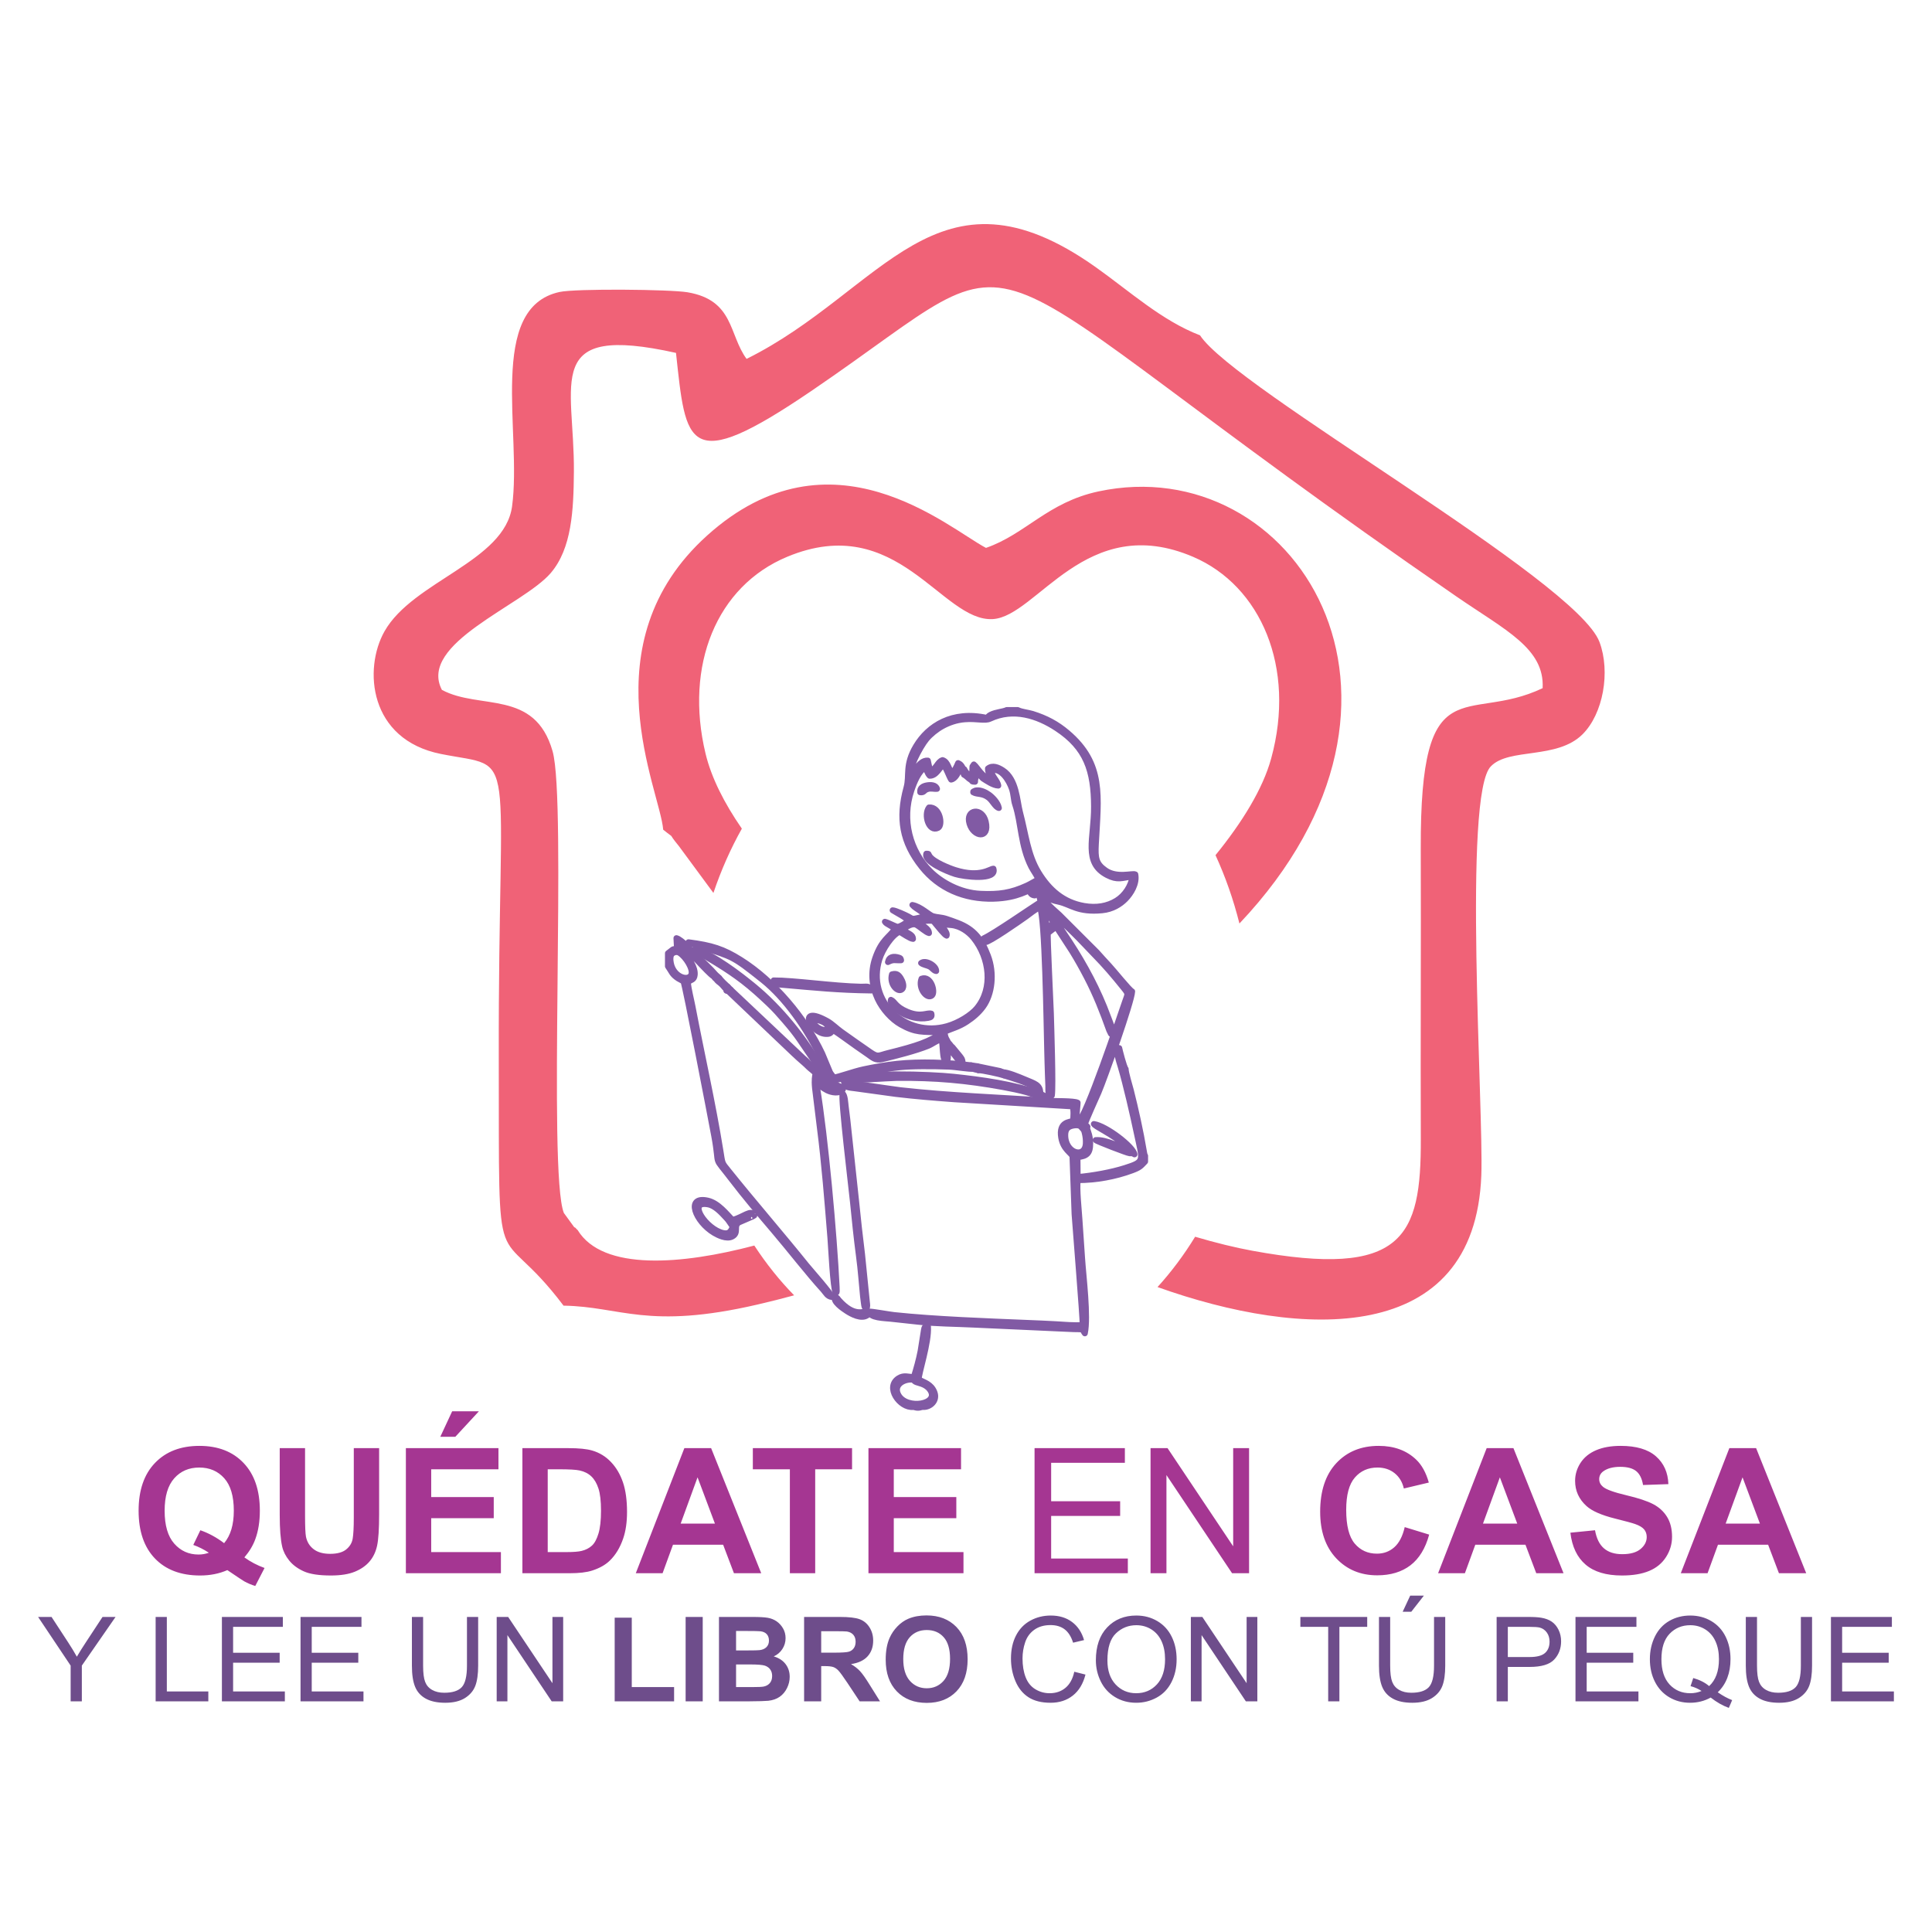 <?xml version="1.0" encoding="UTF-8"?>
<!DOCTYPE svg PUBLIC "-//W3C//DTD SVG 1.1//EN" "http://www.w3.org/Graphics/SVG/1.1/DTD/svg11.dtd">
<!-- Creator: CorelDRAW 2017 -->
<svg xmlns="http://www.w3.org/2000/svg" xml:space="preserve" width="75mm" height="75mm" version="1.1" style="shape-rendering:geometricPrecision; text-rendering:geometricPrecision; image-rendering:optimizeQuality; fill-rule:evenodd; clip-rule:evenodd"
viewBox="0 0 7500 7500"
 xmlns:xlink="http://www.w3.org/1999/xlink">
 <defs>
  <style type="text/css">
   <![CDATA[
    .str0 {stroke:#815AA4;stroke-width:22.85;stroke-linecap:round;stroke-linejoin:round;stroke-miterlimit:22.926}
    .fil0 {fill:none}
    .fil1 {fill:#F06277}
    .fil4 {fill:#815AA4}
    .fil2 {fill:#A53692;fill-rule:nonzero}
    .fil3 {fill:#6E4D8B;fill-rule:nonzero}
   ]]>
  </style>
 </defs>
 <g id="Capa_x0020_1">
  <rect class="fil0" width="7500" height="7500"/>
  <path class="fil1" d="M4718.59 3319.73c103.67,-127.63 183.73,-257.24 216.16,-375.58 96.82,-353.17 -40.35,-669.88 -302.78,-782.37 -415.84,-178.28 -606.1,231.24 -777.77,241.5 -198.72,11.88 -369.18,-420.44 -798.12,-241.96 -275.05,114.45 -399.12,422.16 -317.26,763.71 22.6,94.3 72.92,193.09 141.04,291.76 -43.51,77.65 -80.62,161.22 -110.38,249.58l-134.21 -182.05c-51.5,-62.81 -5.28,-19.01 -60.77,-63.52 -11.7,-151.7 -295.42,-722.91 171.21,-1142.51 481.32,-432.81 933.3,-29.74 1081.85,48.6 154.14,-53.28 239.19,-176.98 436.8,-219.25 757.11,-161.96 1377.87,799.54 547.09,1677.39 -23.35,-93.18 -54.66,-182 -92.86,-265.3zm-2476.18 1455.33c97.78,160.46 406.46,134.04 685.82,60.1 46.17,70.65 97.94,135.43 154.54,193.22 -44.19,12.1 -91.49,24.09 -142.46,35.89 -427.85,99.04 -529.91,7.56 -752.61,4.24 -270.91,-358.9 -249.5,-33.57 -251.44,-957.34 -2.64,-1245.41 81.72,-1123.29 -224.5,-1184.28 -280.13,-55.82 -301.38,-330.8 -219.05,-476.18 110.55,-195.2 466.09,-270.93 495.18,-485.17 38.75,-285.51 -98.32,-770.42 184.09,-832.06 62.83,-13.7 429.37,-10.37 497.11,1.12 181.05,30.73 159.71,164.49 229.14,258.59 530.28,-263.24 738.35,-794.13 1355.82,-355.72 132.15,93.83 256.38,207.43 404.41,264.23 135.34,207.98 1460.4,948.6 1550.8,1190.66 43.35,116.13 14,279.11 -66.1,358.4 -99.24,98.29 -284.24,51.48 -354.95,123.44 -110.64,105.29 -28.25,1337.84 -37.74,1588.57 -25.18,665.89 -698.92,633.21 -1256.96,433.55 53.65,-58.96 102.59,-124.4 145.99,-195.33 80.26,23.82 156.79,42.32 220.34,54.04 588.02,108.38 657.12,-53.5 655.73,-433.73 -1.39,-375.66 1.13,-751.32 -0.2,-1126.88 -2.49,-716.81 176.58,-481.43 473.15,-623.01 7.84,-154.55 -143.91,-224.49 -335.4,-356.37 -2046.58,-1409.51 -1559.48,-1439.29 -2503.84,-797.11 -485.93,330.43 -486.14,208.82 -525.06,-148 -520.98,-115.81 -393.71,112.56 -396.36,461.01 -1.15,149.18 -8,298.26 -90.25,393.95 -107.92,125.55 -516.25,272.67 -422.14,453.2 146.72,78.87 360.9,-3.48 429.7,238.2 55.85,196.22 -19.43,1636.11 43.78,1792.47l41.08 56.37c1.26,-3.78 7.94,7.04 12.38,9.93z"/>
  <g id="_3131240522448">
   <path class="fil2" d="M948.67 6045.75c23.96,17.29 50.07,30.96 78.33,41.14l-36.06 69.84c-14.69,-4.4 -29.16,-10.51 -43.28,-18.31 -3.06,-1.58 -24.76,-15.93 -65.1,-43.28 -31.76,13.9 -67.03,20.91 -105.68,20.91 -74.6,0 -133.14,-22.04 -175.41,-66.01 -42.27,-44.08 -63.41,-105.9 -63.41,-185.58 0,-79.46 21.25,-141.28 63.63,-185.36 42.39,-44.19 99.91,-66.23 172.48,-66.23 71.99,0 129.07,22.04 171.23,66.23 42.15,44.08 63.29,105.79 63.29,185.24 0,41.93 -5.88,78.89 -17.63,110.77 -8.82,24.3 -22.95,47.92 -42.39,70.64zm-78.66 -55.16c12.55,-14.92 21.93,-32.78 28.26,-53.8 6.21,-21.02 9.38,-45.1 9.38,-72.33 0,-56.18 -12.32,-98.11 -37.08,-125.91 -24.75,-27.69 -57.07,-41.59 -96.97,-41.59 -40.01,0 -72.45,13.9 -97.2,41.81 -24.86,27.92 -37.3,69.85 -37.3,125.91 0,56.85 12.44,99.46 37.3,127.61 24.87,28.25 56.29,42.38 94.26,42.38 14.24,0 27.58,-2.37 40.13,-7.01 -19.78,-13 -40.01,-23.06 -60.47,-30.29l27.46 -56.96c32.1,11.19 62.84,27.8 92.23,50.18zm215.87 -368.91l98.33 0 0 263.12c0,41.82 1.25,68.83 3.62,81.15 4.18,19.89 14.02,35.94 29.61,47.92 15.71,12.1 37.08,18.09 64.2,18.09 27.47,0 48.26,-5.65 62.28,-17.07 14.01,-11.42 22.38,-25.32 25.2,-41.93 2.83,-16.62 4.3,-44.08 4.3,-82.51l0 -268.77 98.33 0 0 255.32c0,58.32 -2.6,99.58 -7.92,123.65 -5.31,24.07 -15.03,44.42 -29.27,61.03 -14.13,16.62 -33.11,29.73 -56.85,39.56 -23.85,9.83 -54.82,14.81 -93.13,14.81 -46.23,0 -81.26,-5.32 -105.11,-16.05 -23.85,-10.74 -42.73,-24.64 -56.63,-41.82 -13.9,-17.18 -22.94,-35.04 -27.35,-53.91 -6.44,-27.81 -9.61,-68.95 -9.61,-123.31l0 -259.28zm489.73 485.55l0 -485.55 359.42 0 0 82.06 -261.09 0 0 107.82 242.78 0 0 82.06 -242.78 0 0 131.56 270.58 0 0 82.05 -368.91 0zm133.6 -529.63l46.11 -99.01 103.76 0 -91.55 99.01 -58.32 0zm318.72 44.08l178.81 0c40.35,0 71.09,3.05 92.22,9.27 28.37,8.36 52.79,23.28 73.02,44.76 20.34,21.36 35.71,47.58 46.34,78.66 10.51,30.97 15.82,69.28 15.82,114.72 0,40.01 -4.97,74.37 -14.92,103.3 -12.09,35.38 -29.39,63.97 -51.88,85.79 -16.95,16.61 -39.89,29.5 -68.71,38.76 -21.59,6.9 -50.41,10.29 -86.58,10.29l-184.12 0 0 -485.55zm98.33 82.06l0 321.44 72.9 0c27.24,0 46.91,-1.59 59,-4.64 15.94,-3.95 29.05,-10.74 39.45,-20.23 10.51,-9.49 18.99,-25.09 25.54,-46.79 6.67,-21.7 9.95,-51.43 9.95,-88.95 0,-37.52 -3.28,-66.23 -9.95,-86.35 -6.55,-20.12 -15.82,-35.72 -27.69,-47.02 -11.87,-11.19 -26.9,-18.87 -45.21,-22.83 -13.56,-3.05 -40.35,-4.63 -80.13,-4.63l-43.86 0zm828.8 403.49l-105.9 0 -41.93 -110.54 -194.74 0 -40.35 110.54 -103.98 0 188.52 -485.55 103.87 0 194.51 485.55zm-179.7 -192.59l-67.48 -179.71 -65.55 179.71 133.03 0zm290.91 192.59l0 -403.49 -143.76 0 0 -82.06 385.18 0 0 82.06 -143.08 0 0 403.49 -98.34 0zm305.05 0l0 -485.55 359.42 0 0 82.06 -261.09 0 0 107.82 242.78 0 0 82.06 -242.78 0 0 131.56 270.58 0 0 82.05 -368.91 0zm2081.78 -179.03l94.94 29.16c-14.58,53.46 -38.88,93.13 -72.79,119.13 -33.9,25.88 -76.85,38.88 -128.95,38.88 -64.54,0 -117.55,-22.04 -159.14,-66.12 -41.48,-44.08 -62.28,-104.32 -62.28,-180.84 0,-80.81 20.91,-143.65 62.62,-188.41 41.7,-44.76 96.63,-67.13 164.67,-67.13 59.45,0 107.71,17.63 144.79,52.78 22.15,20.79 38.65,50.63 49.73,89.63l-96.98 23.05c-5.76,-25.09 -17.74,-44.98 -35.94,-59.56 -18.31,-14.58 -40.46,-21.81 -66.46,-21.81 -36.05,0 -65.32,12.88 -87.7,38.76 -22.5,25.77 -33.68,67.59 -33.68,125.46 0,61.26 11.07,105 33.11,130.99 22.15,26.11 50.86,39.11 86.24,39.11 26.11,0 48.6,-8.25 67.36,-24.87 18.76,-16.61 32.32,-42.61 40.46,-78.21zm616.54 179.03l-105.9 0 -41.93 -110.54 -194.74 0 -40.35 110.54 -103.98 0 188.52 -485.55 103.87 0 194.51 485.55zm-179.7 -192.59l-67.48 -179.71 -65.55 179.71 133.03 0zm206.26 35.26l95.62 -9.49c5.77,31.98 17.3,55.38 34.81,70.41 17.52,15.03 41.14,22.49 70.87,22.49 31.42,0 55.15,-6.67 71.09,-20 15.94,-13.34 23.96,-28.94 23.96,-46.79 0,-11.53 -3.39,-21.25 -10.06,-29.39 -6.67,-8.02 -18.42,-15.03 -35.15,-20.91 -11.41,-4.07 -37.41,-11.08 -78.1,-21.25 -52.33,-13.11 -89.06,-29.16 -110.19,-48.26 -29.73,-26.79 -44.54,-59.45 -44.54,-97.99 0,-24.75 7.01,-48.03 20.91,-69.62 14.02,-21.59 34.14,-37.98 60.47,-49.28 26.34,-11.3 57.98,-16.95 95.28,-16.95 60.69,0 106.47,13.45 137.1,40.46 30.74,27.01 46.79,62.95 48.37,108.05l-98.33 3.39c-4.18,-25.09 -13.11,-43.06 -26.79,-54.03 -13.67,-10.96 -34.24,-16.5 -61.59,-16.5 -28.26,0 -50.41,5.88 -66.35,17.63 -10.28,7.58 -15.48,17.64 -15.48,30.29 0,11.53 4.86,21.37 14.58,29.5 12.32,10.51 42.27,21.37 89.85,32.67 47.58,11.19 82.73,22.94 105.45,34.92 22.83,12.1 40.69,28.48 53.58,49.39 12.88,20.91 19.32,46.68 19.32,77.31 0,27.8 -7.68,53.91 -23.17,78.21 -15.48,24.3 -37.3,42.39 -65.55,54.14 -28.26,11.87 -63.52,17.75 -105.68,17.75 -61.37,0 -108.5,-14.13 -141.39,-42.5 -32.89,-28.26 -52.44,-69.51 -58.89,-123.65zm915.49 157.33l-105.9 0 -41.93 -110.54 -194.74 0 -40.35 110.54 -103.98 0 188.52 -485.55 103.87 0 194.51 485.55zm-179.7 -192.59l-67.48 -179.71 -65.55 179.71 133.03 0zm-2815.87 192.59l0 -485.55 350.6 0 0 56.97 -286.17 0 0 149.19 267.86 0 0 56.96 -267.86 0 0 165.47 297.7 0 0 56.96 -362.13 0zm450.29 0l0 -485.55 66 0 254.76 381.12 0 -381.12 61.71 0 0 485.55 -66.01 0 -254.75 -381.11 0 381.11 -61.71 0z"/>
   <path class="fil3" d="M274.23 6604.63l0 -138.81 -126.3 -188.85 52.17 0 64.75 99.16c12.05,18.38 23.26,36.76 33.48,55.14 9.99,-17.16 22.12,-36.38 36.23,-57.74l63.46 -96.56 50.56 0 -130.88 188.85 0 138.81 -43.47 0zm329.95 0l0 -327.66 43.47 0 0 289.22 161.08 0 0 38.44 -204.55 0zm257.25 0l0 -327.66 236.59 0 0 38.44 -193.11 0 0 100.68 180.76 0 0 38.44 -180.76 0 0 111.66 200.89 0 0 38.44 -244.37 0zm305.23 0l0 -327.66 236.59 0 0 38.44 -193.11 0 0 100.68 180.76 0 0 38.44 -180.76 0 0 111.66 200.89 0 0 38.44 -244.37 0zm646.08 -327.66l43.47 0 0 189.23c0,32.95 -3.73,59.11 -11.13,78.48 -7.48,19.3 -20.9,35.09 -40.27,47.21 -19.45,12.13 -44.85,18.23 -76.42,18.23 -30.59,0 -55.68,-5.26 -75.13,-15.86 -19.53,-10.6 -33.41,-25.86 -41.72,-45.92 -8.31,-20.06 -12.51,-47.44 -12.51,-82.14l0 -189.23 43.48 0 0 189.15c0,28.45 2.67,49.5 7.93,62.93 5.26,13.5 14.26,23.95 27.15,31.19 12.81,7.32 28.53,10.98 47.06,10.98 31.73,0 54.38,-7.24 67.88,-21.66 13.5,-14.49 20.21,-42.25 20.21,-83.44l0 -189.15zm115.4 327.66l0 -327.66 44.54 0 171.91 257.19 0 -257.19 41.65 0 0 327.66 -44.54 0 -171.92 -257.18 0 257.18 -41.64 0zm2242.18 -114.94l43.48 10.98c-9.08,35.62 -25.4,62.7 -48.97,81.38 -23.57,18.69 -52.4,28.07 -86.49,28.07 -35.24,0 -63.91,-7.17 -86.03,-21.58 -22.12,-14.34 -38.9,-35.16 -50.42,-62.39 -11.51,-27.31 -17.31,-56.52 -17.31,-87.79 0,-34.09 6.48,-63.84 19.53,-89.23 13.04,-25.4 31.57,-44.7 55.6,-57.89 24.02,-13.2 50.49,-19.76 79.32,-19.76 32.79,0 60.33,8.32 82.6,25.02 22.35,16.7 37.9,40.12 46.68,70.32l-42.56 10.07c-7.55,-23.8 -18.61,-41.19 -33.03,-52.02 -14.41,-10.9 -32.57,-16.32 -54.45,-16.32 -25.1,0 -46.15,6.03 -63,18.08 -16.86,12.05 -28.76,28.29 -35.55,48.58 -6.86,20.36 -10.29,41.34 -10.29,62.92 0,27.84 4.04,52.17 12.12,72.92 8.09,20.82 20.67,36.3 37.76,46.6 17.08,10.29 35.54,15.4 55.45,15.4 24.25,0 44.69,-7.01 61.47,-20.97 16.78,-14.03 28.14,-34.78 34.09,-62.39zm83.83 -44.54c0,-54.3 14.64,-96.86 43.85,-127.6 29.21,-30.74 66.89,-46.07 113.11,-46.07 30.28,0 57.51,7.25 81.84,21.66 24.25,14.42 42.78,34.55 55.52,60.41 12.74,25.78 19.15,55.07 19.15,87.79 0,33.17 -6.72,62.92 -20.14,89.08 -13.42,26.24 -32.41,46.07 -56.97,59.49 -24.64,13.5 -51.18,20.21 -79.63,20.21 -30.89,0 -58.42,-7.47 -82.75,-22.35 -24.26,-14.87 -42.71,-35.16 -55.22,-60.94 -12.51,-25.7 -18.76,-52.93 -18.76,-81.68zm44.84 0.76c0,39.43 10.6,70.48 31.81,93.13 21.2,22.65 47.82,34.01 79.85,34.01 32.65,0 59.42,-11.44 80.54,-34.32 21.05,-22.88 31.58,-55.37 31.58,-97.47 0,-26.62 -4.5,-49.88 -13.5,-69.71 -9,-19.83 -22.2,-35.24 -39.51,-46.14 -17.39,-10.91 -36.84,-16.4 -58.42,-16.4 -30.66,0 -57.05,10.52 -79.17,31.57 -22.12,21.05 -33.18,56.14 -33.18,105.33zm323.92 158.72l0 -327.66 44.54 0 171.91 257.19 0 -257.19 41.65 0 0 327.66 -44.54 0 -171.92 -257.18 0 257.18 -41.64 0zm533.12 0l0 -289.22 -107.99 0 0 -38.44 259.47 0 0 38.44 -108 0 0 289.22 -43.48 0zm410.87 -327.66l43.47 0 0 189.23c0,32.95 -3.73,59.11 -11.13,78.48 -7.48,19.3 -20.9,35.09 -40.27,47.21 -19.45,12.13 -44.85,18.23 -76.42,18.23 -30.59,0 -55.68,-5.26 -75.13,-15.86 -19.53,-10.6 -33.41,-25.86 -41.72,-45.92 -8.31,-20.06 -12.51,-47.44 -12.51,-82.14l0 -189.23 43.48 0 0 189.15c0,28.45 2.67,49.5 7.93,62.93 5.26,13.5 14.26,23.95 27.15,31.19 12.81,7.32 28.53,10.98 47.06,10.98 31.73,0 54.38,-7.24 67.88,-21.66 13.5,-14.49 20.21,-42.25 20.21,-83.44l0 -189.15zm-121.73 -20.13l29.29 -62.7 53.09 0 -48.97 62.7 -33.41 0zm364.73 347.79l0 -327.66 123.71 0c21.73,0 38.36,1.07 49.88,3.13 16.09,2.67 29.59,7.78 40.5,15.26 10.9,7.55 19.67,18.07 26.31,31.57 6.64,13.5 9.91,28.37 9.91,44.62 0,27.76 -8.84,51.33 -26.61,70.55 -17.7,19.29 -49.81,28.9 -96.18,28.9l-84.05 0 0 133.63 -43.47 0zm43.47 -172.07l84.66 0c28.07,0 47.9,-5.18 59.72,-15.63 11.75,-10.45 17.62,-25.09 17.62,-44.08 0,-13.66 -3.43,-25.4 -10.37,-35.16 -6.95,-9.77 -16.1,-16.25 -27.39,-19.38 -7.32,-1.9 -20.82,-2.9 -40.42,-2.9l-83.82 0 0 117.15zm262.67 172.07l0 -327.66 236.59 0 0 38.44 -193.11 0 0 100.68 180.76 0 0 38.44 -180.76 0 0 111.66 200.89 0 0 38.44 -244.37 0zm552.27 -35.16c20.21,13.88 38.82,23.95 55.91,30.35l-12.89 30.21c-23.57,-8.47 -47.06,-21.82 -70.48,-40.12 -24.25,13.5 -51.02,20.21 -80.31,20.21 -29.59,0 -56.44,-7.17 -80.54,-21.43 -24.1,-14.26 -42.64,-34.4 -55.68,-60.25 -13.04,-25.94 -19.52,-55.07 -19.52,-87.56 0,-32.26 6.56,-61.63 19.68,-88.17 13.04,-26.47 31.72,-46.6 55.9,-60.48 24.18,-13.81 51.25,-20.75 81.15,-20.75 30.21,0 57.43,7.17 81.69,21.51 24.25,14.42 42.79,34.47 55.52,60.33 12.74,25.78 19.07,54.91 19.07,87.33 0,27 -4.12,51.18 -12.36,72.68 -8.16,21.51 -20.59,40.2 -37.14,56.14zm-95.18 -55.37c24.94,7.01 45.53,17.46 61.7,31.27 25.4,-23.19 38.13,-58.04 38.13,-104.57 0,-26.46 -4.5,-49.57 -13.5,-69.33 -9,-19.83 -22.12,-35.16 -39.43,-46.06 -17.31,-10.91 -36.76,-16.4 -58.27,-16.4 -32.26,0 -59.03,11.06 -80.23,33.1 -21.28,22.12 -31.89,55.07 -31.89,98.92 0,42.48 10.53,75.13 31.5,97.93 21.05,22.73 47.9,34.09 80.62,34.09 15.41,0 29.98,-2.89 43.7,-8.69 -13.57,-8.77 -27.83,-15.03 -42.78,-18.76l10.45 -31.5zm417.8 -237.13l43.47 0 0 189.23c0,32.95 -3.73,59.11 -11.13,78.48 -7.48,19.3 -20.9,35.09 -40.27,47.21 -19.45,12.13 -44.85,18.23 -76.42,18.23 -30.59,0 -55.68,-5.26 -75.13,-15.86 -19.53,-10.6 -33.41,-25.86 -41.72,-45.92 -8.31,-20.06 -12.51,-47.44 -12.51,-82.14l0 -189.23 43.48 0 0 189.15c0,28.45 2.67,49.5 7.93,62.93 5.26,13.5 14.26,23.95 27.15,31.19 12.81,7.32 28.53,10.98 47.06,10.98 31.73,0 54.38,-7.24 67.88,-21.66 13.5,-14.49 20.21,-42.25 20.21,-83.44l0 -189.15zm116.77 327.66l0 -327.66 236.59 0 0 38.44 -193.11 0 0 100.68 180.76 0 0 38.44 -180.76 0 0 111.66 200.89 0 0 38.44 -244.37 0zm-4721.48 0l0 -324.91 66.35 0 0 269.54 164.29 0 0 55.37 -230.64 0zm275.41 0l0 -327.66 66.35 0 0 327.66 -66.35 0zm129.43 -327.66l131.03 0c26.01,0 45.3,1.07 58.04,3.21 12.81,2.21 24.18,6.71 34.24,13.5 10.07,6.86 18.46,15.94 25.17,27.3 6.72,11.37 10.07,24.18 10.07,38.29 0,15.25 -4.12,29.36 -12.35,42.1 -8.24,12.81 -19.45,22.35 -33.56,28.75 19.9,5.88 35.16,15.79 45.91,29.83 10.68,14.03 16.02,30.5 16.02,49.5 0,14.94 -3.43,29.44 -10.37,43.55 -6.95,14.11 -16.4,25.39 -28.45,33.86 -11.98,8.39 -26.77,13.58 -44.39,15.56 -10.99,1.14 -37.6,1.9 -79.78,2.21l-111.58 0 0 -327.66zm66.35 54.46l0 75.51 43.32 0c25.71,0 41.72,-0.38 47.98,-1.15 11.28,-1.29 20.21,-5.18 26.69,-11.67 6.48,-6.48 9.69,-14.94 9.69,-25.47 0,-10.14 -2.82,-18.3 -8.39,-24.63 -5.57,-6.33 -13.88,-10.15 -24.87,-11.45 -6.56,-0.76 -25.39,-1.14 -56.44,-1.14l-37.98 0zm0 129.96l0 87.87 61.32 0c23.8,0 38.98,-0.69 45.38,-1.99 9.84,-1.83 17.85,-6.17 24.03,-13.11 6.18,-7.02 9.3,-16.25 9.3,-27.92 0,-9.91 -2.36,-18.23 -7.17,-25.09 -4.73,-6.87 -11.67,-11.9 -20.67,-15.03 -9,-3.12 -28.6,-4.73 -58.72,-4.73l-53.47 0zm264.13 143.24l0 -327.66 139.34 0c35.01,0 60.48,2.98 76.35,8.85 15.94,5.87 28.6,16.32 38.13,31.35 9.54,15.1 14.34,32.26 14.34,51.63 0,24.64 -7.17,44.93 -21.58,60.94 -14.42,16.02 -35.93,26.09 -64.6,30.28 14.26,8.32 26,17.47 35.23,27.46 9.31,9.99 21.82,27.76 37.53,53.24l39.96 63.91 -79.09 0 -47.44 -71.54c-17.01,-25.4 -28.68,-41.42 -35.01,-48.05 -6.25,-6.56 -12.89,-11.14 -19.9,-13.58 -7.1,-2.44 -18.23,-3.66 -33.49,-3.66l-13.42 0 0 136.83 -66.35 0zm66.35 -189l48.97 0c31.72,0 51.48,-1.37 59.41,-4.04 7.86,-2.67 14.11,-7.32 18.53,-13.88 4.5,-6.56 6.72,-14.8 6.72,-24.64 0,-11.05 -2.98,-19.9 -8.85,-26.77 -5.87,-6.78 -14.19,-11.06 -24.87,-12.81 -5.41,-0.76 -21.5,-1.14 -48.27,-1.14l-51.64 0 0 83.28zm250.4 27.16c0,-33.41 5.03,-61.48 15.02,-84.21 7.4,-16.7 17.62,-31.73 30.51,-45 12.89,-13.27 27,-23.11 42.33,-29.59 20.44,-8.62 44.01,-12.96 70.7,-12.96 48.36,0 86.95,15.02 116.01,44.99 28.98,30.05 43.47,71.77 43.47,125.24 0,53.01 -14.41,94.5 -43.17,124.4 -28.75,29.97 -67.27,44.92 -115.39,44.92 -48.74,0 -87.56,-14.87 -116.31,-44.7 -28.76,-29.74 -43.17,-70.77 -43.17,-123.09zm68.18 -2.22c0,37.15 8.62,65.29 25.78,84.51 17.16,19.14 38.98,28.75 65.37,28.75 26.46,0 48.12,-9.53 65.13,-28.52 16.93,-19.07 25.4,-47.59 25.4,-85.65 0,-37.6 -8.24,-65.67 -24.79,-84.13 -16.47,-18.53 -38.36,-27.76 -65.74,-27.76 -27.31,0 -49.35,9.38 -66.05,28.07 -16.71,18.76 -25.1,46.98 -25.1,84.73z"/>
  </g>
  <g>
   <path class="fil0 str0" d="M3761.95 3022.34c7.14,0.6 3.45,-4.26 1.87,-10.12 0.2,0.17 5.19,3.68 5.28,3.73 0.37,0.23 1.6,1.35 1.89,0.83 0.28,-0.52 1.29,0.43 1.92,0.67 3.92,3.15 -1.09,0.94 5.08,2.92 2.17,0.7 4.82,0.42 7.3,0.49l-0.61 -9.29 -10.16 -0.36 -0.7 -7.01 13.96 -2.17c-0.31,7.87 0.58,11.09 -0.42,17.68 -0.79,5.18 -2.24,5.72 -2.12,15.15 -16.83,-1.36 -6.45,0.91 -15.67,-6.58 -0.61,-0.5 -2.41,-1.78 -3,-2.24l-3.1 -2.38c-0.33,-0.27 -1.04,-0.85 -1.52,-1.32z"/>
   <path id="1" class="fil4" d="M3761.95 3022.34c7.14,0.6 3.45,-4.26 1.87,-10.12 0.2,0.17 5.19,3.68 5.28,3.73 0.37,0.23 1.6,1.35 1.89,0.83 0.28,-0.52 1.29,0.43 1.92,0.67 3.92,3.15 -1.09,0.94 5.08,2.92 2.17,0.7 4.82,0.42 7.3,0.49l-0.61 -9.29 -10.16 -0.36 -0.7 -7.01 13.96 -2.17c-0.31,7.87 0.58,11.09 -0.42,17.68 -0.79,5.18 -2.24,5.72 -2.12,15.15 -16.83,-1.36 -6.45,0.91 -15.67,-6.58 -0.61,-0.5 -2.41,-1.78 -3,-2.24l-3.1 -2.38c-0.33,-0.27 -1.04,-0.85 -1.52,-1.32z"/>
  </g>
  <g>
   <path class="fil0 str0" d="M2792.06 3796.49c-6.1,1.41 -7.65,1.88 -11.98,3.84 -4.06,-2.73 -0.8,0.7 -5.14,-3.51 -6.77,-6.55 -1.66,-1.43 -5.55,-7.08 5.41,-1.56 4.03,-3.45 4.93,-9.54l13.09 11.64c0.44,0.43 1.08,1.05 1.49,1.45 0.43,0.42 1.18,1.21 1.54,1.56 0.38,0.38 1.09,1.09 1.62,1.64z"/>
   <path id="1" class="fil4" d="M2792.06 3796.49c-6.1,1.41 -7.65,1.88 -11.98,3.84 -4.06,-2.73 -0.8,0.7 -5.14,-3.51 -6.77,-6.55 -1.66,-1.43 -5.55,-7.08 5.41,-1.56 4.03,-3.45 4.93,-9.54l13.09 11.64c0.44,0.43 1.08,1.05 1.49,1.45 0.43,0.42 1.18,1.21 1.54,1.56 0.38,0.38 1.09,1.09 1.62,1.64z"/>
  </g>
  <g>
   <path class="fil0 str0" d="M3793.88 4139.1c-6.55,3.51 -7.37,-3.81 -3.7,8.3 0.87,2.87 4.74,4.68 7.9,7.26 -4.36,-1.35 -6.77,-1.41 -9.84,-2.23 -8.83,-2.34 -2.35,0.58 -6.87,-3.05l1.84 -4.5 -10.02 -2.43 -3.36 -7.06 24.05 3.71z"/>
   <path id="1" class="fil4" d="M3793.88 4139.1c-6.55,3.51 -7.37,-3.81 -3.7,8.3 0.87,2.87 4.74,4.68 7.9,7.26 -4.36,-1.35 -6.77,-1.41 -9.84,-2.23 -8.83,-2.34 -2.35,0.58 -6.87,-3.05l1.84 -4.5 -10.02 -2.43 -3.36 -7.06 24.05 3.71z"/>
  </g>
  <g>
   <path class="fil0 str0" d="M2836.61 3841.74l-11.94 3.96c-6.33,1.36 -5.04,2.57 -3.7,-3.79l3.81 -12c0.57,0.48 1.43,0.45 1.7,1.44l10.13 10.39z"/>
   <path id="1" class="fil4" d="M2836.61 3841.74l-11.94 3.96c-6.33,1.36 -5.04,2.57 -3.7,-3.79l3.81 -12c0.57,0.48 1.43,0.45 1.7,1.44l10.13 10.39z"/>
  </g>
  <g>
   <path class="fil0 str0" d="M4192.48 4371.32c-9.54,-5.6 -30.49,-2.39 -40.72,2.84 -10.59,5.4 -15.84,14.81 -16.34,29.69 -2.43,72.57 77.18,95.98 79.65,34.42 0.54,-13.53 -0.97,-27.45 -4.24,-40.16 -2.44,-9.51 -2.96,-10.53 -7.66,-15.96 -2.76,-3.17 -7.92,-9.21 -10.69,-10.83zm-124.45 -770.32c4.95,-2.1 14.08,-9.33 16.66,-15 4.23,-9.31 -0.02,-13.01 -4.69,-20.52 -4.3,-6.94 -7.05,-12.2 -11.13,-20.53 -4.16,-8.5 -5.54,-13.68 -12.29,-19 0.78,18.65 2.21,62.76 11.45,75.05zm-324.69 -615c5.65,11.5 12.33,17.88 20.48,26.22 1.58,5.86 5.27,10.72 -1.87,10.12 -7.89,-5.58 -11.75,-10.68 -19.99,-14.81 -1.76,-5.56 -1.57,-5.21 -6.38,-10.89 -4.97,-5.87 -3.85,-5.8 -11.41,-9.26 -4.67,13.58 -15.92,36.64 -32.03,39.04 -7.94,-11.86 -19.8,-48.81 -30.53,-56.77 -12.93,7.54 -26.11,42.47 -52.56,41.9 -9.62,-9.51 -10.47,-22.15 -18.69,-32.66 -24.54,18.38 -39.81,52.61 -52.21,89.29 -38.63,114.24 -5.88,235.28 73.21,313.99 40.63,40.43 113.07,83.71 195.29,87.46 71.91,3.27 117.25,-3.41 179.76,-31.9 15.67,-7.15 31.7,-17.83 44.72,-23.72 -3.05,-10.92 -20.52,-34.88 -27.76,-49.1 -41.83,-82.11 -38.59,-170.49 -62.45,-241.32 -6.9,-20.46 -5.05,-39.22 -13.43,-62.96 -10.8,-30.58 -39.43,-78.96 -77.93,-71.35 -3.11,22.1 22.45,38.86 25.88,60.47 -19.41,-0.33 -46.2,-18.94 -59.97,-27.68 -7.64,-8.77 -17.64,-15.67 -25.77,-25.55l-1.92 5.51 -13.96 2.17 1.21 -28.76 5.34 -7.96c13.71,9.82 31.53,51.16 74.18,63.84 -5.96,-15.03 -20.13,-27.78 -19.4,-47.97 18.2,-14.66 40.53,-4.02 57.33,6.67 54.33,34.59 55.57,119.4 67.07,162.66 22.78,85.76 29.75,164.91 72.06,234.15 41.16,67.34 96.02,116 176.42,130 48.01,8.37 91.06,1.17 126.75,-21.01 32.59,-20.26 55.94,-56.76 61.65,-93.89 -41,6.52 -58.21,16.2 -98.28,-4.5 -94.06,-48.58 -50.73,-142.17 -51.23,-266.21 -0.56,-139.15 -29.42,-227.97 -144.49,-303.71 -74.97,-49.34 -168.35,-79.68 -259.09,-37.31 -20.75,9.7 -50.98,-1.69 -98.97,2.24 -31.79,2.59 -60.9,12.83 -86.05,26.59 -22.58,12.36 -46.38,31.72 -61.23,49.55 -26.52,31.86 -72.26,120.79 -65.63,153.43 8.83,-15.97 16.65,-31.07 27.68,-43.5 8.87,-10.01 23.13,-27.94 42.78,-25.93l8.61 39.88c25.75,-7.35 27.26,-34.88 48.44,-41.81 22,6.66 23.32,37.3 36.95,51.03 9.74,-9.47 17.77,-25.99 23.31,-39.46 16.96,6.51 15.36,20.56 24.11,23.78zm601.62 1082.62c1.56,8.15 17.95,73.45 25.04,81.47 -0.41,13.57 15.69,65.31 20.03,82.44 18.39,72.54 37.8,160.27 50.22,234.79 0.63,3.8 1.1,7.7 2.08,11.39 1.74,6.5 0.51,3.28 3.08,8.15l0 22.24c-17.54,18.51 -20.44,23.12 -50.59,34.36 -64.91,24.2 -140.13,37.99 -210.84,37.9 -4.88,32.71 4.21,115.26 6.53,152.61 3.06,49.27 6.82,98.38 10.08,147.95 4.88,74.31 24.7,229.83 10.78,294.18l-2.76 -3.9c-6.45,-10.06 -3.52,-10.03 -11.7,-11.44 -5.76,-0.98 -21.63,-0.63 -28.6,-0.92 -18.97,-0.8 -38.02,-1.6 -56.98,-2.56l-330.94 -14.99c-70.51,-3.55 -148.6,-3.57 -217.61,-11.43 -34.68,-3.96 -69.49,-7.41 -104.34,-11.31 -24.6,-2.76 -84.03,-2.76 -83.44,-28.06 8.99,-0.88 77.78,11.6 96.28,13.55 159.62,16.84 358.46,23.92 520.28,30.54 34.8,1.42 70.53,2.87 105.41,4.8 31.67,1.75 75.18,6.08 105.85,2.96 0.83,-26.15 -28.63,-387.61 -31.46,-430.47l-8.1 -223.99c-4.03,-13.06 -35.86,-26.25 -43.71,-72.64 -10.74,-63.44 34.84,-59.54 45.49,-65.32 2.49,-15.65 3.56,-43.76 -1.64,-55.91l-459.45 -27.64c-75.84,-5.72 -150.71,-11.56 -226.15,-20.65l-159.62 -21.94c-16.6,-2.37 -38.83,-2.25 -40.97,-18.48 20.62,-4.82 182.34,21.77 218.25,25.8 193.72,21.73 381.65,27.37 573.39,41.11 23.96,1.71 100.49,-0.42 114.54,7.4 -0.21,21.48 -8.29,52.22 1.24,74.94 29.63,-10.91 164.02,-413.64 182.28,-465.87 11.84,-33.85 14.3,-30.33 -6.22,-55.84 -39.29,-48.83 -69.47,-84.36 -113.48,-129.32 -27.42,-28.01 -50.82,-54.26 -79.23,-81.83 -13.27,-12.88 -72.04,-71.64 -83.06,-76.52 8.7,24.48 49.97,83.23 66.65,108.78 59.72,91.48 112.32,189.11 150.31,293.3 3.74,10.27 8.58,21.73 12.23,32.58 2.74,8.14 5.37,16.93 3.06,25.64 -3.17,11.99 -1.41,4.12 -3.71,7.61 -0.46,-0.52 -1.01,-1.25 -1.27,-1.63l-6.31 -12.87c-26.12,-72.87 -51.09,-136.92 -87.01,-205.99 -18.41,-35.41 -37.45,-69.33 -57.19,-101.23l-61.18 -94.08c-3.27,1.47 -29.9,21.45 -32.56,24.08 -2.91,6.54 10.79,277.31 11.72,311.66 1.39,51.78 9.36,285.37 3.81,318.57 -17.65,-0.06 -13.22,-19.11 -13.95,-36.2 -0.64,-15.03 -1.16,-29.82 -1.73,-44.86 -1.19,-31.21 -1.81,-63.45 -2.71,-95.12 -2.5,-88.85 -7.99,-525.62 -28.72,-553.98 -17.67,7.51 -37.67,24.73 -53.42,35.92 -24.12,17.14 -144.87,101.43 -158.45,99.34 -4.74,-6.59 -3.92,-4.76 -5.28,-15.32 42.25,-19.72 177.15,-113.7 219.63,-140.63 0.09,-15.71 -12.35,-43.28 -20.95,-53.43 -26.04,5.15 -64.03,38.01 -160.99,40.55 -114.7,3.01 -212.42,-40.35 -278.78,-123.6 -76.03,-95.38 -91.98,-188.88 -59.12,-308.03 13.08,-47.41 -6.98,-87.45 37.19,-160.9 47.52,-79.02 140.44,-139.06 274.32,-109.67 6.96,-4.95 5.65,-7.35 15.46,-12.29 20.65,-10.4 48.9,-11.52 61.94,-18.1l42.91 0c14.66,7.6 40.69,9.82 57.23,14.99 53.57,16.73 95.15,39.04 135.42,73.21 142.7,121.04 120.6,246.2 110.74,432.07 -2.97,55.94 0.95,76.25 36.67,101.69 44.63,31.78 105.96,10.06 116.46,16.14 7.08,35.47 -16.87,74.16 -38.48,95.98 -20.51,20.69 -50.71,39.57 -90.26,43.4 -94.94,9.19 -120.33,-22.27 -168.28,-33.03 -22.7,-5.08 -30.46,-7 -46.38,-19.47 3.08,-9.99 15.2,-6.38 4.78,-25.18 -11.95,7.2 2.1,5.85 -12.16,13.91 0,-0.03 8.14,-48.14 -21.76,-34 -3.18,12.21 20.49,56.36 28.19,67.32 7.72,10.99 38.05,37.55 49.71,47.98l145.25 145.11c15.25,16.96 30.47,34.13 46.53,51.16 20.66,21.92 78.97,95.53 90.63,101.21 -1.14,38.57 -108.18,340.14 -130.76,392.44 -8.26,19.16 -50.72,111.97 -52.45,123.15 20.9,20.94 -0.06,-5.62 12.94,30.59 5.07,14.12 7.27,27.6 7.39,43.3 0.31,39.79 -13.23,50.07 -49.37,53.97l0.66 77c60,-5.54 129.61,-17.96 183.57,-35.06 79.14,-25.1 68.69,-26.83 45.9,-135.01 -14.36,-68.2 -42.41,-191.28 -62.9,-259.32 -2.6,-8.62 -26.96,-81.3 -5.13,-71.2z"/>
   <path id="1" class="fil4" d="M4192.48 4371.32c-9.54,-5.6 -30.49,-2.39 -40.72,2.84 -10.59,5.4 -15.84,14.81 -16.34,29.69 -2.43,72.57 77.18,95.98 79.65,34.42 0.54,-13.53 -0.97,-27.45 -4.24,-40.16 -2.44,-9.51 -2.96,-10.53 -7.66,-15.96 -2.76,-3.17 -7.92,-9.21 -10.69,-10.83zm-124.45 -770.32c4.95,-2.1 14.08,-9.33 16.66,-15 4.23,-9.31 -0.02,-13.01 -4.69,-20.52 -4.3,-6.94 -7.05,-12.2 -11.13,-20.53 -4.16,-8.5 -5.54,-13.68 -12.29,-19 0.78,18.65 2.21,62.76 11.45,75.05zm-324.69 -615c5.65,11.5 12.33,17.88 20.48,26.22 1.58,5.86 5.27,10.72 -1.87,10.12 -7.89,-5.58 -11.75,-10.68 -19.99,-14.81 -1.76,-5.56 -1.57,-5.21 -6.38,-10.89 -4.97,-5.87 -3.85,-5.8 -11.41,-9.26 -4.67,13.58 -15.92,36.64 -32.03,39.04 -7.94,-11.86 -19.8,-48.81 -30.53,-56.77 -12.93,7.54 -26.11,42.47 -52.56,41.9 -9.62,-9.51 -10.47,-22.15 -18.69,-32.66 -24.54,18.38 -39.81,52.61 -52.21,89.29 -38.63,114.24 -5.88,235.28 73.21,313.99 40.63,40.43 113.07,83.71 195.29,87.46 71.91,3.27 117.25,-3.41 179.76,-31.9 15.67,-7.15 31.7,-17.83 44.72,-23.72 -3.05,-10.92 -20.52,-34.88 -27.76,-49.1 -41.83,-82.11 -38.59,-170.49 -62.45,-241.32 -6.9,-20.46 -5.05,-39.22 -13.43,-62.96 -10.8,-30.58 -39.43,-78.96 -77.93,-71.35 -3.11,22.1 22.45,38.86 25.88,60.47 -19.41,-0.33 -46.2,-18.94 -59.97,-27.68 -7.64,-8.77 -17.64,-15.67 -25.77,-25.55l-1.92 5.51 -13.96 2.17 1.21 -28.76 5.34 -7.96c13.71,9.82 31.53,51.16 74.18,63.84 -5.96,-15.03 -20.13,-27.78 -19.4,-47.97 18.2,-14.66 40.53,-4.02 57.33,6.67 54.33,34.59 55.57,119.4 67.07,162.66 22.78,85.76 29.75,164.91 72.06,234.15 41.16,67.34 96.02,116 176.42,130 48.01,8.37 91.06,1.17 126.75,-21.01 32.59,-20.26 55.94,-56.76 61.65,-93.89 -41,6.52 -58.21,16.2 -98.28,-4.5 -94.06,-48.58 -50.73,-142.17 -51.23,-266.21 -0.56,-139.15 -29.42,-227.97 -144.49,-303.71 -74.97,-49.34 -168.35,-79.68 -259.09,-37.31 -20.75,9.7 -50.98,-1.69 -98.97,2.24 -31.79,2.59 -60.9,12.83 -86.05,26.59 -22.58,12.36 -46.38,31.72 -61.23,49.55 -26.52,31.86 -72.26,120.79 -65.63,153.43 8.83,-15.97 16.65,-31.07 27.68,-43.5 8.87,-10.01 23.13,-27.94 42.78,-25.93l8.61 39.88c25.75,-7.35 27.26,-34.88 48.44,-41.81 22,6.66 23.32,37.3 36.95,51.03 9.74,-9.47 17.77,-25.99 23.31,-39.46 16.96,6.51 15.36,20.56 24.11,23.78zm601.62 1082.62c1.56,8.15 17.95,73.45 25.04,81.47 -0.41,13.57 15.69,65.31 20.03,82.44 18.39,72.54 37.8,160.27 50.22,234.79 0.63,3.8 1.1,7.7 2.08,11.39 1.74,6.5 0.51,3.28 3.08,8.15l0 22.24c-17.54,18.51 -20.44,23.12 -50.59,34.36 -64.91,24.2 -140.13,37.99 -210.84,37.9 -4.88,32.71 4.21,115.26 6.53,152.61 3.06,49.27 6.82,98.38 10.08,147.95 4.88,74.31 24.7,229.83 10.78,294.18l-2.76 -3.9c-6.45,-10.06 -3.52,-10.03 -11.7,-11.44 -5.76,-0.98 -21.63,-0.63 -28.6,-0.92 -18.97,-0.8 -38.02,-1.6 -56.98,-2.56l-330.94 -14.99c-70.51,-3.55 -148.6,-3.57 -217.61,-11.43 -34.68,-3.96 -69.49,-7.41 -104.34,-11.31 -24.6,-2.76 -84.03,-2.76 -83.44,-28.06 8.99,-0.88 77.78,11.6 96.28,13.55 159.62,16.84 358.46,23.92 520.28,30.54 34.8,1.42 70.53,2.87 105.41,4.8 31.67,1.75 75.18,6.08 105.85,2.96 0.83,-26.15 -28.63,-387.61 -31.46,-430.47l-8.1 -223.99c-4.03,-13.06 -35.86,-26.25 -43.71,-72.64 -10.74,-63.44 34.84,-59.54 45.49,-65.32 2.49,-15.65 3.56,-43.76 -1.64,-55.91l-459.45 -27.64c-75.84,-5.72 -150.71,-11.56 -226.15,-20.65l-159.62 -21.94c-16.6,-2.37 -38.83,-2.25 -40.97,-18.48 20.62,-4.82 182.34,21.77 218.25,25.8 193.72,21.73 381.65,27.37 573.39,41.11 23.96,1.71 100.49,-0.42 114.54,7.4 -0.21,21.48 -8.29,52.22 1.24,74.94 29.63,-10.91 164.02,-413.64 182.28,-465.87 11.84,-33.85 14.3,-30.33 -6.22,-55.84 -39.29,-48.83 -69.47,-84.36 -113.48,-129.32 -27.42,-28.01 -50.82,-54.26 -79.23,-81.83 -13.27,-12.88 -72.04,-71.64 -83.06,-76.52 8.7,24.48 49.97,83.23 66.65,108.78 59.72,91.48 112.32,189.11 150.31,293.3 3.74,10.27 8.58,21.73 12.23,32.58 2.74,8.14 5.37,16.93 3.06,25.64 -3.17,11.99 -1.41,4.12 -3.71,7.61 -0.46,-0.52 -1.01,-1.25 -1.27,-1.63l-6.31 -12.87c-26.12,-72.87 -51.09,-136.92 -87.01,-205.99 -18.41,-35.41 -37.45,-69.33 -57.19,-101.23l-61.18 -94.08c-3.27,1.47 -29.9,21.45 -32.56,24.08 -2.91,6.54 10.79,277.31 11.72,311.66 1.39,51.78 9.36,285.37 3.81,318.57 -17.65,-0.06 -13.22,-19.11 -13.95,-36.2 -0.64,-15.03 -1.16,-29.82 -1.73,-44.86 -1.19,-31.21 -1.81,-63.45 -2.71,-95.12 -2.5,-88.85 -7.99,-525.62 -28.72,-553.98 -17.67,7.51 -37.67,24.73 -53.42,35.92 -24.12,17.14 -144.87,101.43 -158.45,99.34 -4.74,-6.59 -3.92,-4.76 -5.28,-15.32 42.25,-19.72 177.15,-113.7 219.63,-140.63 0.09,-15.71 -12.35,-43.28 -20.95,-53.43 -26.04,5.15 -64.03,38.01 -160.99,40.55 -114.7,3.01 -212.42,-40.35 -278.78,-123.6 -76.03,-95.38 -91.98,-188.88 -59.12,-308.03 13.08,-47.41 -6.98,-87.45 37.19,-160.9 47.52,-79.02 140.44,-139.06 274.32,-109.67 6.96,-4.95 5.65,-7.35 15.46,-12.29 20.65,-10.4 48.9,-11.52 61.94,-18.1l42.91 0c14.66,7.6 40.69,9.82 57.23,14.99 53.57,16.73 95.15,39.04 135.42,73.21 142.7,121.04 120.6,246.2 110.74,432.07 -2.97,55.94 0.95,76.25 36.67,101.69 44.63,31.78 105.96,10.06 116.46,16.14 7.08,35.47 -16.87,74.16 -38.48,95.98 -20.51,20.69 -50.71,39.57 -90.26,43.4 -94.94,9.19 -120.33,-22.27 -168.28,-33.03 -22.7,-5.08 -30.46,-7 -46.38,-19.47 3.08,-9.99 15.2,-6.38 4.78,-25.18 -11.95,7.2 2.1,5.85 -12.16,13.91 0,-0.03 8.14,-48.14 -21.76,-34 -3.18,12.21 20.49,56.36 28.19,67.32 7.72,10.99 38.05,37.55 49.71,47.98l145.25 145.11c15.25,16.96 30.47,34.13 46.53,51.16 20.66,21.92 78.97,95.53 90.63,101.21 -1.14,38.57 -108.18,340.14 -130.76,392.44 -8.26,19.16 -50.72,111.97 -52.45,123.15 20.9,20.94 -0.06,-5.62 12.94,30.59 5.07,14.12 7.27,27.6 7.39,43.3 0.31,39.79 -13.23,50.07 -49.37,53.97l0.66 77c60,-5.54 129.61,-17.96 183.57,-35.06 79.14,-25.1 68.69,-26.83 45.9,-135.01 -14.36,-68.2 -42.41,-191.28 -62.9,-259.32 -2.6,-8.62 -26.96,-81.3 -5.13,-71.2z"/>
  </g>
  <g>
   <path class="fil0 str0" d="M3214.53 3996.32c6.73,-24.62 -38.34,-39.95 -61.21,-37.56 -0.33,16.41 32.3,47.21 61.21,37.56zm426.31 -421.09c5.58,13.14 39.91,41.23 33.97,57.15 -7.84,-2.05 -34.29,-35.91 -41.8,-44.78 -9.62,-11.35 -8.43,-14.22 -29.41,-13.3 -12.62,0.56 -26.34,2.58 -36.44,6.02 10.36,13.8 38.81,21.23 39.35,41.98 -11.92,-2.61 -33.25,-22.73 -48.25,-31.4 -16.04,-9.28 -38.87,7.43 -52.04,15.23 8.33,17.07 38.18,17.38 38.16,38.83 -10.02,-0.05 -42.18,-21.88 -51.66,-27.73 -29.27,10.92 -66.79,68.49 -78.59,106.14 -51.31,163.72 101.22,305.56 262.52,260.05 45.64,-12.88 94.16,-43.95 115.35,-69.52 64.39,-77.71 49.25,-195.21 -12.36,-272.33 -19.1,-23.91 -52.01,-47.26 -86.54,-50.39 -46.31,-4.19 -18.84,-0.25 -26.88,-12.77l-25.38 -3.18zm40.34 472.98c-0.51,2.99 -0.81,4.93 -2.07,6.69l-4.17 4.05c-0.4,0.62 -0.96,1.13 -1.3,1.84 -2.2,4.71 1.41,42.04 1.18,59.69 -19.78,0.03 -11.88,-69.07 -21.12,-85.9 -13.38,2.55 -34.32,18.65 -50.83,25.45 -45.32,18.67 -129.88,40.42 -177.98,51.61 -27.59,6.42 -38.05,-6.56 -54.91,-17.9 -15.73,-10.58 -29.94,-20.77 -45.17,-31.4 -29.84,-20.84 -61.76,-45.05 -90.72,-63.92 -8.74,10.25 -9.57,16.48 -28.98,15.36 -59.75,-3.43 -113.67,-116.89 6.87,-49.8 17.75,9.88 36.03,28.47 53.87,41.18 36.8,26.19 74.14,52.61 111.66,78.39 31.79,21.84 30.8,14.12 70.85,4.04 25.1,-6.31 50.67,-12.57 75.02,-19.75 41.59,-12.25 66.21,-20.41 103.25,-39.54 18.67,-9.65 26.27,-1.8 26.72,-20.69 -73.84,-2.63 -97.63,2.78 -156.45,-30.33 -35.93,-20.23 -70.93,-59.27 -90.04,-100.03 -22.58,-48.19 -28.08,-103.43 -9.47,-157.45 25.19,-73.07 54.38,-80.85 75.93,-113.29 -8.19,-11.86 -32.74,-18.05 -38.2,-28.3 13.99,3.54 39.21,17.91 48.15,19.33 9.48,1.52 35.6,-15.99 43.51,-22.71 -8.12,-12.59 -45.41,-30.68 -61.65,-41.17 11.46,0.36 49.91,18.3 60.59,23.97 14.71,7.81 14.35,11.4 33.08,6.88 12.04,-2.92 25.17,-6.07 39.17,-6.56 -3.94,-7.53 -18.58,-16.32 -26.58,-22.23 -11.3,-8.36 -22.41,-13.63 -29.65,-22.71 32.64,5.86 64.95,38.99 79.84,43.49 15.69,4.74 32.59,4.14 50.92,10.05 15.86,5.12 28.81,9.78 44.88,15.93 65.09,24.94 93.59,64.13 117.86,127.6 25.96,67.89 16.86,149.6 -19.34,198.69 -17.27,23.41 -39.35,42.07 -63.54,57.89 -29.45,19.27 -52.43,24.64 -85.46,38.46 1.91,27.97 10.39,29.94 14.28,43.09z"/>
   <path id="1" class="fil4" d="M3214.53 3996.32c6.73,-24.62 -38.34,-39.95 -61.21,-37.56 -0.33,16.41 32.3,47.21 61.21,37.56zm426.31 -421.09c5.58,13.14 39.91,41.23 33.97,57.15 -7.84,-2.05 -34.29,-35.91 -41.8,-44.78 -9.62,-11.35 -8.43,-14.22 -29.41,-13.3 -12.62,0.56 -26.34,2.58 -36.44,6.02 10.36,13.8 38.81,21.23 39.35,41.98 -11.92,-2.61 -33.25,-22.73 -48.25,-31.4 -16.04,-9.28 -38.87,7.43 -52.04,15.23 8.33,17.07 38.18,17.38 38.16,38.83 -10.02,-0.05 -42.18,-21.88 -51.66,-27.73 -29.27,10.92 -66.79,68.49 -78.59,106.14 -51.31,163.72 101.22,305.56 262.52,260.05 45.64,-12.88 94.16,-43.95 115.35,-69.52 64.39,-77.71 49.25,-195.21 -12.36,-272.33 -19.1,-23.91 -52.01,-47.26 -86.54,-50.39 -46.31,-4.19 -18.84,-0.25 -26.88,-12.77l-25.38 -3.18zm40.34 472.98c-0.51,2.99 -0.81,4.93 -2.07,6.69l-4.17 4.05c-0.4,0.62 -0.96,1.13 -1.3,1.84 -2.2,4.71 1.41,42.04 1.18,59.69 -19.78,0.03 -11.88,-69.07 -21.12,-85.9 -13.38,2.55 -34.32,18.65 -50.83,25.45 -45.32,18.67 -129.88,40.42 -177.98,51.61 -27.59,6.42 -38.05,-6.56 -54.91,-17.9 -15.73,-10.58 -29.94,-20.77 -45.17,-31.4 -29.84,-20.84 -61.76,-45.05 -90.72,-63.92 -8.74,10.25 -9.57,16.48 -28.98,15.36 -59.75,-3.43 -113.67,-116.89 6.87,-49.8 17.75,9.88 36.03,28.47 53.87,41.18 36.8,26.19 74.14,52.61 111.66,78.39 31.79,21.84 30.8,14.12 70.85,4.04 25.1,-6.31 50.67,-12.57 75.02,-19.75 41.59,-12.25 66.21,-20.41 103.25,-39.54 18.67,-9.65 26.27,-1.8 26.72,-20.69 -73.84,-2.63 -97.63,2.78 -156.45,-30.33 -35.93,-20.23 -70.93,-59.27 -90.04,-100.03 -22.58,-48.19 -28.08,-103.43 -9.47,-157.45 25.19,-73.07 54.38,-80.85 75.93,-113.29 -8.19,-11.86 -32.74,-18.05 -38.2,-28.3 13.99,3.54 39.21,17.91 48.15,19.33 9.48,1.52 35.6,-15.99 43.51,-22.71 -8.12,-12.59 -45.41,-30.68 -61.65,-41.17 11.46,0.36 49.91,18.3 60.59,23.97 14.71,7.81 14.35,11.4 33.08,6.88 12.04,-2.92 25.17,-6.07 39.17,-6.56 -3.94,-7.53 -18.58,-16.32 -26.58,-22.23 -11.3,-8.36 -22.41,-13.63 -29.65,-22.71 32.64,5.86 64.95,38.99 79.84,43.49 15.69,4.74 32.59,4.14 50.92,10.05 15.86,5.12 28.81,9.78 44.88,15.93 65.09,24.94 93.59,64.13 117.86,127.6 25.96,67.89 16.86,149.6 -19.34,198.69 -17.27,23.41 -39.35,42.07 -63.54,57.89 -29.45,19.27 -52.43,24.64 -85.46,38.46 1.91,27.97 10.39,29.94 14.28,43.09z"/>
  </g>
  <g>
   <path class="fil0 str0" d="M2637.25 3698.95c-11.78,-7.3 -28.35,-0.47 -32.24,9.39 -4.53,11.45 -1.71,29.17 1.76,40.09 14.69,46.28 65.47,59.89 76.5,35.69 9.59,-21.05 -21.34,-69.85 -46.02,-85.17zm137.07 81.25c-0.9,6.09 0.48,7.98 -4.93,9.54 -18.78,-9.2 -108.12,-115.24 -129.62,-125.96 2.2,28.33 5.43,25.29 19.22,40.21 17.18,18.57 40.26,51.08 38.06,79.58 -1.67,21.7 -15.07,19.64 -26.78,28.91 2.43,28.26 12.48,65.64 18.02,94.6 35.15,183.6 78.81,376.43 108.32,559.34 8.58,53.16 5.05,45.82 31.89,79.27 100.26,124.96 203.54,243.43 302.03,365.9 15.22,18.92 95.38,108.66 99.04,123.49 -17.95,-1.81 -23.76,-16.73 -33.79,-27.75 -59.92,-65.87 -131.09,-158.05 -191.15,-228.51 -51.82,-60.79 -114.06,-134.48 -163,-198.71 -77.87,-102.22 -44.76,-39.11 -69.2,-170.98 -11.98,-64.68 -113.46,-592.45 -119.39,-598.86 -2.65,-2.87 -15.51,-8.57 -20.09,-11.58 -25.18,-16.56 -25.16,-26.5 -40.15,-47.71l0 -50.35c35.69,-28.01 10.76,-8.29 35.08,-20.18l-2.04 -38.61c20.34,4.83 62.44,52.65 77.98,67.45 14.81,14.1 62.15,57.99 70.5,70.91z"/>
   <path id="1" class="fil4" d="M2637.25 3698.95c-11.78,-7.3 -28.35,-0.47 -32.24,9.39 -4.53,11.45 -1.71,29.17 1.76,40.09 14.69,46.28 65.47,59.89 76.5,35.69 9.59,-21.05 -21.34,-69.85 -46.02,-85.17zm137.07 81.25c-0.9,6.09 0.48,7.98 -4.93,9.54 -18.78,-9.2 -108.12,-115.24 -129.62,-125.96 2.2,28.33 5.43,25.29 19.22,40.21 17.18,18.57 40.26,51.08 38.06,79.58 -1.67,21.7 -15.07,19.64 -26.78,28.91 2.43,28.26 12.48,65.64 18.02,94.6 35.15,183.6 78.81,376.43 108.32,559.34 8.58,53.16 5.05,45.82 31.89,79.27 100.26,124.96 203.54,243.43 302.03,365.9 15.22,18.92 95.38,108.66 99.04,123.49 -17.95,-1.81 -23.76,-16.73 -33.79,-27.75 -59.92,-65.87 -131.09,-158.05 -191.15,-228.51 -51.82,-60.79 -114.06,-134.48 -163,-198.71 -77.87,-102.22 -44.76,-39.11 -69.2,-170.98 -11.98,-64.68 -113.46,-592.45 -119.39,-598.86 -2.65,-2.87 -15.51,-8.57 -20.09,-11.58 -25.18,-16.56 -25.16,-26.5 -40.15,-47.71l0 -50.35c35.69,-28.01 10.76,-8.29 35.08,-20.18l-2.04 -38.61c20.34,4.83 62.44,52.65 77.98,67.45 14.81,14.1 62.15,57.99 70.5,70.91z"/>
  </g>
  <g>
   <path class="fil0 str0" d="M2824.67 3845.7l11.94 -3.96 281.9 265.92c9.26,8.25 15.3,13.23 24.59,22.92 8.78,9.16 17.26,15.01 26.37,23.85 17.27,16.76 11.45,8.79 12.92,32.92 1.21,19.96 32.8,39.1 59.95,37.47 -13.29,-13.18 -34.77,-14.64 -42.75,-31.9 12.73,2.95 27.55,11 39.67,15.86 16.28,6.53 28.14,8.75 32.78,20.9 -12.45,17.83 -43.98,11.92 -61.84,2.8 -8.96,-4.59 -16.37,-9.32 -23.6,-15.99 -9.71,-8.96 -9.52,-16.79 -15.85,-21.87 -3.57,6.74 -0.61,15.83 0.75,23.96 32.52,195.54 66.4,572.9 76.46,776.9 1.4,28.48 -0.94,20.56 -4.05,23.75 -10.26,-20.45 -17.33,-175.78 -20.41,-213.92 -11.17,-138.18 -23.04,-290.34 -40.72,-426.56l-18.92 -154.61c-6.97,-68.91 16.46,-47.12 -19.21,-76.63 -8.13,-6.73 -13.84,-13.65 -21.87,-20.33 -14.26,-11.88 -29.61,-26.37 -43.04,-38.82l-255.07 -242.66z"/>
   <path id="1" class="fil4" d="M2824.67 3845.7l11.94 -3.96 281.9 265.92c9.26,8.25 15.3,13.23 24.59,22.92 8.78,9.16 17.26,15.01 26.37,23.85 17.27,16.76 11.45,8.79 12.92,32.92 1.21,19.96 32.8,39.1 59.95,37.47 -13.29,-13.18 -34.77,-14.64 -42.75,-31.9 12.73,2.95 27.55,11 39.67,15.86 16.28,6.53 28.14,8.75 32.78,20.9 -12.45,17.83 -43.98,11.92 -61.84,2.8 -8.96,-4.59 -16.37,-9.32 -23.6,-15.99 -9.71,-8.96 -9.52,-16.79 -15.85,-21.87 -3.57,6.74 -0.61,15.83 0.75,23.96 32.52,195.54 66.4,572.9 76.46,776.9 1.4,28.48 -0.94,20.56 -4.05,23.75 -10.26,-20.45 -17.33,-175.78 -20.41,-213.92 -11.17,-138.18 -23.04,-290.34 -40.72,-426.56l-18.92 -154.61c-6.97,-68.91 16.46,-47.12 -19.21,-76.63 -8.13,-6.73 -13.84,-13.65 -21.87,-20.33 -14.26,-11.88 -29.61,-26.37 -43.04,-38.82l-255.07 -242.66z"/>
  </g>
  <g>
   <path class="fil0 str0" d="M3769.83 4135.39l3.36 7.06 10.02 2.43 -1.84 4.5c-23.77,1.22 -68.17,-7.41 -97.25,-8.55 -34.75,-1.36 -69.51,-1.8 -104.32,-1.6 -135.07,0.75 -170.08,20.06 -279.95,37.73 -22.44,3.6 -22.4,5.54 -40.5,12.13 -45.58,16.56 -51.8,-37.69 -71.56,-79.4 -54.29,-114.61 -138.84,-235.08 -227.62,-305.69 -116.95,-93.02 -113.72,-88.35 -240.67,-128.79 -15.68,-4.99 -27.54,-14.6 -42.1,-8.36l-4.83 -9.09c91.31,11.82 135.37,25.96 202.3,67.9 129.58,81.18 250.94,224.65 316.95,364.05l30.37 72.68c5.27,9.88 9.13,10.7 13.51,20.73 18.38,-1.7 77.32,-23.81 117.56,-32.32 41.31,-8.74 86.07,-16.72 129.06,-21.27 89.95,-9.5 198.83,-5.21 287.51,5.86z"/>
   <path id="1" class="fil4" d="M3769.83 4135.39l3.36 7.06 10.02 2.43 -1.84 4.5c-23.77,1.22 -68.17,-7.41 -97.25,-8.55 -34.75,-1.36 -69.51,-1.8 -104.32,-1.6 -135.07,0.75 -170.08,20.06 -279.95,37.73 -22.44,3.6 -22.4,5.54 -40.5,12.13 -45.58,16.56 -51.8,-37.69 -71.56,-79.4 -54.29,-114.61 -138.84,-235.08 -227.62,-305.69 -116.95,-93.02 -113.72,-88.35 -240.67,-128.79 -15.68,-4.99 -27.54,-14.6 -42.1,-8.36l-4.83 -9.09c91.31,11.82 135.37,25.96 202.3,67.9 129.58,81.18 250.94,224.65 316.95,364.05l30.37 72.68c5.27,9.88 9.13,10.7 13.51,20.73 18.38,-1.7 77.32,-23.81 117.56,-32.32 41.31,-8.74 86.07,-16.72 129.06,-21.27 89.95,-9.5 198.83,-5.21 287.51,5.86z"/>
  </g>
  <g>
   <path class="fil0 str0" d="M3363.4 5079.95c-8.75,-4.28 -8.04,-9.03 -9.95,-21.66 -1.38,-9.05 -2.41,-17.3 -3.29,-26.01 -5.9,-58.16 -7.63,-95.19 -16,-158.36 -9.04,-68.28 -16.47,-140.49 -23.23,-209.12 -4.85,-49.17 -48.21,-404.58 -39.89,-419.48 9.4,5.68 10.42,37.7 11.91,48.62 2.4,17.58 4.54,35.1 6.48,52.2l33.86 314.54c6.9,69.49 14.75,139.41 23.33,208.6l18.73 185.4c0.99,8.38 2.94,19.39 -1.95,25.27z"/>
   <path id="1" class="fil4" d="M3363.4 5079.95c-8.75,-4.28 -8.04,-9.03 -9.95,-21.66 -1.38,-9.05 -2.41,-17.3 -3.29,-26.01 -5.9,-58.16 -7.63,-95.19 -16,-158.36 -9.04,-68.28 -16.47,-140.49 -23.23,-209.12 -4.85,-49.17 -48.21,-404.58 -39.89,-419.48 9.4,5.68 10.42,37.7 11.91,48.62 2.4,17.58 4.54,35.1 6.48,52.2l33.86 314.54c6.9,69.49 14.75,139.41 23.33,208.6l18.73 185.4c0.99,8.38 2.94,19.39 -1.95,25.27z"/>
  </g>
  <g>
   <path class="fil0 str0" d="M4076.94 4265.26c-20.85,0.61 -68.58,-18.73 -90.94,-24.95 -29.03,-8.08 -60.35,-14.48 -90.22,-19.96 -144.89,-26.56 -265.39,-37.07 -413.62,-35.83 -29.74,0.25 -201.99,12.72 -210.54,8.19 68.19,-32.54 341.67,-22.19 429.27,-12.94 107.3,11.33 237.67,28.87 337.57,66.25l36.83 17.59c0.32,-0.53 1.15,1.05 1.65,1.65z"/>
   <path id="1" class="fil4" d="M4076.94 4265.26c-20.85,0.61 -68.58,-18.73 -90.94,-24.95 -29.03,-8.08 -60.35,-14.48 -90.22,-19.96 -144.89,-26.56 -265.39,-37.07 -413.62,-35.83 -29.74,0.25 -201.99,12.72 -210.54,8.19 68.19,-32.54 341.67,-22.19 429.27,-12.94 107.3,11.33 237.67,28.87 337.57,66.25l36.83 17.59c0.32,-0.53 1.15,1.05 1.65,1.65z"/>
  </g>
  <g>
   <path class="fil0 str0" d="M3487.67 5415.28c32.06,58.75 163.89,35.66 121.45,-21.36 -16.99,-22.82 -45.86,-24.57 -54.96,-29.58 -11.11,-6.13 -2,-9.09 -18.57,-8.84 -32.01,0.47 -67.75,23.44 -47.92,59.78zm94.77 46.55c-9.76,0.8 -9.17,3.05 -18.59,3.15 -9.84,0.11 -9.3,-2.08 -18.89,-2.99 -51.68,5.19 -111.05,-77.35 -56.59,-111.8 21.37,-13.52 37.2,-4.67 58.89,-4.5 10.15,-32.41 19.41,-65.57 26.28,-100.39l13.11 -82.41c2.26,-12.26 3.01,-13.44 15.85,-13.28 4.28,61.55 -37.16,183.61 -36.02,205.59 21.05,11.3 48.28,17.02 60.92,49.28 13.14,33.54 -17.5,59.63 -44.96,57.35z"/>
   <path id="1" class="fil4" d="M3487.67 5415.28c32.06,58.75 163.89,35.66 121.45,-21.36 -16.99,-22.82 -45.86,-24.57 -54.96,-29.58 -11.11,-6.13 -2,-9.09 -18.57,-8.84 -32.01,0.47 -67.75,23.44 -47.92,59.78zm94.77 46.55c-9.76,0.8 -9.17,3.05 -18.59,3.15 -9.84,0.11 -9.3,-2.08 -18.89,-2.99 -51.68,5.19 -111.05,-77.35 -56.59,-111.8 21.37,-13.52 37.2,-4.67 58.89,-4.5 10.15,-32.41 19.41,-65.57 26.28,-100.39l13.11 -82.41c2.26,-12.26 3.01,-13.44 15.85,-13.28 4.28,61.55 -37.16,183.61 -36.02,205.59 21.05,11.3 48.28,17.02 60.92,49.28 13.14,33.54 -17.5,59.63 -44.96,57.35z"/>
  </g>
  <g>
   <path class="fil0 str0" d="M3202.42 4183.19c-13.47,-8.83 -38.08,-59.47 -49.42,-75.64 -44.51,-63.49 -52.08,-81.98 -106.28,-144.55 -20.78,-23.99 -38.89,-44.68 -61.04,-65.71 -74.23,-70.46 -120.43,-107.47 -211.58,-163.23 -22.77,-13.93 -61.09,-34.47 -76.13,-50.77 74.91,24.93 170.45,97.81 230.37,147.25 97.68,80.61 195.08,198.75 256.92,310.71 6.33,11.47 21.1,32.38 17.16,41.94z"/>
   <path id="1" class="fil4" d="M3202.42 4183.19c-13.47,-8.83 -38.08,-59.47 -49.42,-75.64 -44.51,-63.49 -52.08,-81.98 -106.28,-144.55 -20.78,-23.99 -38.89,-44.68 -61.04,-65.71 -74.23,-70.46 -120.43,-107.47 -211.58,-163.23 -22.77,-13.93 -61.09,-34.47 -76.13,-50.77 74.91,24.93 170.45,97.81 230.37,147.25 97.68,80.61 195.08,198.75 256.92,310.71 6.33,11.47 21.1,32.38 17.16,41.94z"/>
  </g>
  <g>
   <path class="fil0 str0" d="M2844.36 4763.07c-3.29,-7.03 -7.29,-10.8 -12.81,-19.71 -4.22,-6.82 -7.65,-10.45 -12.91,-16.17 -19.06,-20.72 -43.27,-46.79 -69.6,-51.72 -83.88,-15.71 -7.06,96.88 58.11,111 23.38,5.06 29.91,-6.56 37.21,-23.4zm84.63 -47.53c-4.06,6.29 4.09,-0.15 -7.36,6.91l-51.54 22.35c-25.69,13.16 1.21,41.31 -28.5,55.96 -21.59,10.65 -53.95,-5.41 -68.96,-14.29 -73.57,-43.5 -114.15,-146.06 -24.69,-125.69 40.79,9.29 74.18,53.24 95.66,75.23 44.65,-13.01 69.68,-41.01 85.39,-20.47z"/>
   <path id="1" class="fil4" d="M2844.36 4763.07c-3.29,-7.03 -7.29,-10.8 -12.81,-19.71 -4.22,-6.82 -7.65,-10.45 -12.91,-16.17 -19.06,-20.72 -43.27,-46.79 -69.6,-51.72 -83.88,-15.71 -7.06,96.88 58.11,111 23.38,5.06 29.91,-6.56 37.21,-23.4zm84.63 -47.53c-4.06,6.29 4.09,-0.15 -7.36,6.91l-51.54 22.35c-25.69,13.16 1.21,41.31 -28.5,55.96 -21.59,10.65 -53.95,-5.41 -68.96,-14.29 -73.57,-43.5 -114.15,-146.06 -24.69,-125.69 40.79,9.29 74.18,53.24 95.66,75.23 44.65,-13.01 69.68,-41.01 85.39,-20.47z"/>
  </g>
  <g>
   <path class="fil0 str0" d="M3382.72 3845.16c-131.98,-1.71 -216.68,-10.8 -341.24,-21.65 -20.35,-1.78 -29.73,-1.06 -38.12,-17.64 78.44,-0.35 232.56,22.22 338.83,24.44 22.68,0.47 33.04,-5.71 40.53,14.85z"/>
   <path id="1" class="fil4" d="M3382.72 3845.16c-131.98,-1.71 -216.68,-10.8 -341.24,-21.65 -20.35,-1.78 -29.73,-1.06 -38.12,-17.64 78.44,-0.35 232.56,22.22 338.83,24.44 22.68,0.47 33.04,-5.71 40.53,14.85z"/>
  </g>
  <g>
   <path class="fil0 str0" d="M3763.38 3197.23c-16.62,-56.22 49.97,-65.52 63.45,-7.1 15.83,68.59 -47.79,60.08 -63.45,7.1z"/>
   <path id="1" class="fil4" d="M3763.38 3197.23c-16.62,-56.22 49.97,-65.52 63.45,-7.1 15.83,68.59 -47.79,60.08 -63.45,7.1z"/>
  </g>
  <g>
   <path class="fil0 str0" d="M3856.52 3372.11c15.94,48.21 -116.73,30.99 -147.96,21.09 -34.42,-10.9 -123.68,-48.72 -112.65,-79.23 12.34,0.27 6.47,0.25 13.07,9.79 15.32,22.16 75.12,46.16 99.38,53.78 96.85,30.46 135.21,-5.55 148.16,-5.43z"/>
   <path id="1" class="fil4" d="M3856.52 3372.11c15.94,48.21 -116.73,30.99 -147.96,21.09 -34.42,-10.9 -123.68,-48.72 -112.65,-79.23 12.34,0.27 6.47,0.25 13.07,9.79 15.32,22.16 75.12,46.16 99.38,53.78 96.85,30.46 135.21,-5.55 148.16,-5.43z"/>
  </g>
  <g>
   <path class="fil0 str0" d="M4380.71 4462.42c-24.59,-38.57 -119.57,-84.22 -131.44,-95.5 -0.39,-0.37 -1.23,-0.69 -1.51,-1.73 -0.28,-1.07 -1.04,-1.18 -1.49,-1.82 48.2,6.91 154.45,88.69 157.84,117.91 -16.75,-7.07 -3.34,-3.55 -19.32,-4.28 -7.7,-0.35 -128.43,-46.62 -131.57,-51.19 42.37,-3.65 102.14,30.88 127.49,36.61z"/>
   <path id="1" class="fil4" d="M4380.71 4462.42c-24.59,-38.57 -119.57,-84.22 -131.44,-95.5 -0.39,-0.37 -1.23,-0.69 -1.51,-1.73 -0.28,-1.07 -1.04,-1.18 -1.49,-1.82 48.2,6.91 154.45,88.69 157.84,117.91 -16.75,-7.07 -3.34,-3.55 -19.32,-4.28 -7.7,-0.35 -128.43,-46.62 -131.57,-51.19 42.37,-3.65 102.14,30.88 127.49,36.61z"/>
  </g>
  <g>
   <path class="fil0 str0" d="M3606.34 3134.56c43.05,-4.14 55.16,69.46 35.1,79.45 -36.4,18.13 -56.63,-52.14 -35.1,-79.45z"/>
   <path id="1" class="fil4" d="M3606.34 3134.56c43.05,-4.14 55.16,69.46 35.1,79.45 -36.4,18.13 -56.63,-52.14 -35.1,-79.45z"/>
  </g>
  <g>
   <path class="fil0 str0" d="M3577.24 3799.24c37.69,-13.66 54.91,52.3 40.91,65.01 -18.86,17.13 -55.64,-27.08 -40.91,-65.01z"/>
   <path id="1" class="fil4" d="M3577.24 3799.24c37.69,-13.66 54.91,52.3 40.91,65.01 -18.86,17.13 -55.64,-27.08 -40.91,-65.01z"/>
  </g>
  <g>
   <path class="fil0 str0" d="M3615.66 3934.93c2.76,12.12 -0.93,14.4 -13.02,16.65 -75.23,14.01 -153.99,-44.85 -144.23,-70.4 15.55,5.9 15.74,26.42 64.15,46.62 53.67,22.39 75.61,1.7 93.1,7.13z"/>
   <path id="1" class="fil4" d="M3615.66 3934.93c2.76,12.12 -0.93,14.4 -13.02,16.65 -75.23,14.01 -153.99,-44.85 -144.23,-70.4 15.55,5.9 15.74,26.42 64.15,46.62 53.67,22.39 75.61,1.7 93.1,7.13z"/>
  </g>
  <g>
   <path class="fil0 str0" d="M3462.55 3782.31c18.52,-5.52 26.31,2.33 34.51,15.37 6.07,9.67 15.8,32.02 4.85,42.65 -15.44,15 -50.64,-19.05 -39.36,-58.02z"/>
   <path id="1" class="fil4" d="M3462.55 3782.31c18.52,-5.52 26.31,2.33 34.51,15.37 6.07,9.67 15.8,32.02 4.85,42.65 -15.44,15 -50.64,-19.05 -39.36,-58.02z"/>
  </g>
  <g>
   <path class="fil0 str0" d="M3367.55 5105.41c-23.44,17.38 -62.6,-4.32 -79.99,-15.6 -13.72,-8.89 -57.03,-37.78 -45.55,-55.17 8.72,1.84 9.19,6.47 14.46,12.35 61.04,68.18 95.47,40.65 110.16,45.73l0.92 12.69z"/>
   <path id="1" class="fil4" d="M3367.55 5105.41c-23.44,17.38 -62.6,-4.32 -79.99,-15.6 -13.72,-8.89 -57.03,-37.78 -45.55,-55.17 8.72,1.84 9.19,6.47 14.46,12.35 61.04,68.18 95.47,40.65 110.16,45.73l0.92 12.69z"/>
  </g>
  <g>
   <path class="fil0 str0" d="M3897.81 4174.91c-2.36,-4.73 -2.3,-4.48 -5.26,-9.5 -3.45,-5.89 -1.64,2.1 -1.72,-3.29 19.64,-0.8 66.64,19.19 85.65,27.15 42.13,17.63 59.54,21.35 62.52,51.45 -10.49,-6.36 -14.52,-15.57 -29.3,-23.94 -30.71,-17.4 -77.63,-30.91 -111.89,-41.87z"/>
   <path id="1" class="fil4" d="M3897.81 4174.91c-2.36,-4.73 -2.3,-4.48 -5.26,-9.5 -3.45,-5.89 -1.64,2.1 -1.72,-3.29 19.64,-0.8 66.64,19.19 85.65,27.15 42.13,17.63 59.54,21.35 62.52,51.45 -10.49,-6.36 -14.52,-15.57 -29.3,-23.94 -30.71,-17.4 -77.63,-30.91 -111.89,-41.87z"/>
  </g>
  <g>
   <path class="fil0 str0" d="M3877.74 3136.75c-14.29,-3.2 -24.13,-27.73 -39.44,-39.68 -24.91,-19.46 -43.85,-11.79 -60.35,-21.3 3.29,-5.14 -4.58,-0.03 4.97,-5.4 2.75,-1.54 4.67,-1.89 8.21,-2.24 17.31,-1.72 35.82,7.79 48.57,16.91 12.27,8.78 34.45,30.59 38.04,51.71z"/>
   <path id="1" class="fil4" d="M3877.74 3136.75c-14.29,-3.2 -24.13,-27.73 -39.44,-39.68 -24.91,-19.46 -43.85,-11.79 -60.35,-21.3 3.29,-5.14 -4.58,-0.03 4.97,-5.4 2.75,-1.54 4.67,-1.89 8.21,-2.24 17.31,-1.72 35.82,7.79 48.57,16.91 12.27,8.78 34.45,30.59 38.04,51.71z"/>
  </g>
  <g>
   <path class="fil0 str0" d="M3637.59 3062.32c-14.35,1.24 -23.47,-3.72 -38.12,1.41 -14.47,5.07 -11.49,13.89 -27.28,11.87 -2.19,-16.7 10.24,-24.17 26.07,-26.93 14.17,-2.48 34.8,-2.32 39.33,13.65z"/>
   <path id="1" class="fil4" d="M3637.59 3062.32c-14.35,1.24 -23.47,-3.72 -38.12,1.41 -14.47,5.07 -11.49,13.89 -27.28,11.87 -2.19,-16.7 10.24,-24.17 26.07,-26.93 14.17,-2.48 34.8,-2.32 39.33,13.65z"/>
  </g>
  <g>
   <path class="fil0 str0" d="M3634.38 3769.69c-11.04,-1.58 -14.39,-11.43 -25.95,-17.55 -9.51,-5.04 -25.12,-6.77 -32.91,-13.6 17.25,-14.2 59.82,10.18 58.86,31.15z"/>
   <path id="1" class="fil4" d="M3634.38 3769.69c-11.04,-1.58 -14.39,-11.43 -25.95,-17.55 -9.51,-5.04 -25.12,-6.77 -32.91,-13.6 17.25,-14.2 59.82,10.18 58.86,31.15z"/>
  </g>
  <g>
   <path class="fil0 str0" d="M2824.78 3829.91l-3.81 12c-8.85,-7.22 -11.14,-12.34 -20.13,-21.2 -9.25,-9.11 -14.88,-9.71 -20.76,-20.38 4.33,-1.96 5.88,-2.43 11.98,-3.84 10.82,13.1 20.7,22.29 32.72,33.42z"/>
   <path id="1" class="fil4" d="M2824.78 3829.91l-3.81 12c-8.85,-7.22 -11.14,-12.34 -20.13,-21.2 -9.25,-9.11 -14.88,-9.71 -20.76,-20.38 4.33,-1.96 5.88,-2.43 11.98,-3.84 10.82,13.1 20.7,22.29 32.72,33.42z"/>
  </g>
  <g>
   <path class="fil0 str0" d="M3498.09 3727.86c-26.1,1.23 -28.02,-4.66 -51.15,6.94 4.12,-21.67 22.19,-23.48 41.08,-17.91 9.52,2.81 8.48,3.7 10.07,10.97z"/>
   <path id="1" class="fil4" d="M3498.09 3727.86c-26.1,1.23 -28.02,-4.66 -51.15,6.94 4.12,-21.67 22.19,-23.48 41.08,-17.91 9.52,2.81 8.48,3.7 10.07,10.97z"/>
  </g>
  <g>
   <path class="fil0 str0" d="M4017.02 3476.18c-11.26,-0.68 -16.28,-6.88 -20.42,-16.03 11.43,2.14 20.58,4.97 20.42,16.03z"/>
   <path id="1" class="fil4" d="M4017.02 3476.18c-11.26,-0.68 -16.28,-6.88 -20.42,-16.03 11.43,2.14 20.58,4.97 20.42,16.03z"/>
  </g>
  <g>
   <path class="fil0 str0" d="M3772.91 3017.45l1.61 -6.24 10.16 0.36 0.61 9.29c-2.48,-0.07 -5.13,0.21 -7.3,-0.49 -6.17,-1.98 -1.16,0.23 -5.08,-2.92z"/>
   <path id="1" class="fil4" d="M3772.91 3017.45l1.61 -6.24 10.16 0.36 0.61 9.29c-2.48,-0.07 -5.13,0.21 -7.3,-0.49 -6.17,-1.98 -1.16,0.23 -5.08,-2.92z"/>
  </g>
  <g>
   <path class="fil0 str0" d="M3674.82 4120.48c0.23,-17.65 -3.38,-54.98 -1.18,-59.69 0.34,-0.71 0.9,-1.22 1.3,-1.84l4.17 -4.05c1.26,-1.76 1.56,-3.7 2.07,-6.69 5.49,3.92 4.04,3 8.36,8.34 5.28,6.52 1.78,3.1 7.77,8.08l28.7 34.79c8.05,11.1 9.86,11.07 11.2,26.3 -15.07,-3.52 -28.02,-25.49 -44.6,-45.98 -8.15,-10.07 -2.47,-12.23 -16.24,-17.78 1.11,20.79 7.96,51.99 -1.55,58.52z"/>
   <path id="1" class="fil4" d="M3674.82 4120.48c0.23,-17.65 -3.38,-54.98 -1.18,-59.69 0.34,-0.71 0.9,-1.22 1.3,-1.84l4.17 -4.05c1.26,-1.76 1.56,-3.7 2.07,-6.69 5.49,3.92 4.04,3 8.36,8.34 5.28,6.52 1.78,3.1 7.77,8.08l28.7 34.79c8.05,11.1 9.86,11.07 11.2,26.3 -15.07,-3.52 -28.02,-25.49 -44.6,-45.98 -8.15,-10.07 -2.47,-12.23 -16.24,-17.78 1.11,20.79 7.96,51.99 -1.55,58.52z"/>
  </g>
  <g>
   <path class="fil0 str0" d="M3890.83 4162.12c0.08,5.39 -1.73,-2.6 1.72,3.29 2.96,5.02 2.9,4.77 5.26,9.5 -15.07,-5.06 -85.72,-21.05 -99.73,-20.25 -3.16,-2.58 -7.03,-4.39 -7.9,-7.26 -3.67,-12.11 -2.85,-4.79 3.7,-8.3l88.02 18.36c10.86,3 4.82,0.99 8.93,4.66z"/>
   <path id="1" class="fil4" d="M3890.83 4162.12c0.08,5.39 -1.73,-2.6 1.72,3.29 2.96,5.02 2.9,4.77 5.26,9.5 -15.07,-5.06 -85.72,-21.05 -99.73,-20.25 -3.16,-2.58 -7.03,-4.39 -7.9,-7.26 -3.67,-12.11 -2.85,-4.79 3.7,-8.3l88.02 18.36c10.86,3 4.82,0.99 8.93,4.66z"/>
  </g>
 </g>
</svg>
